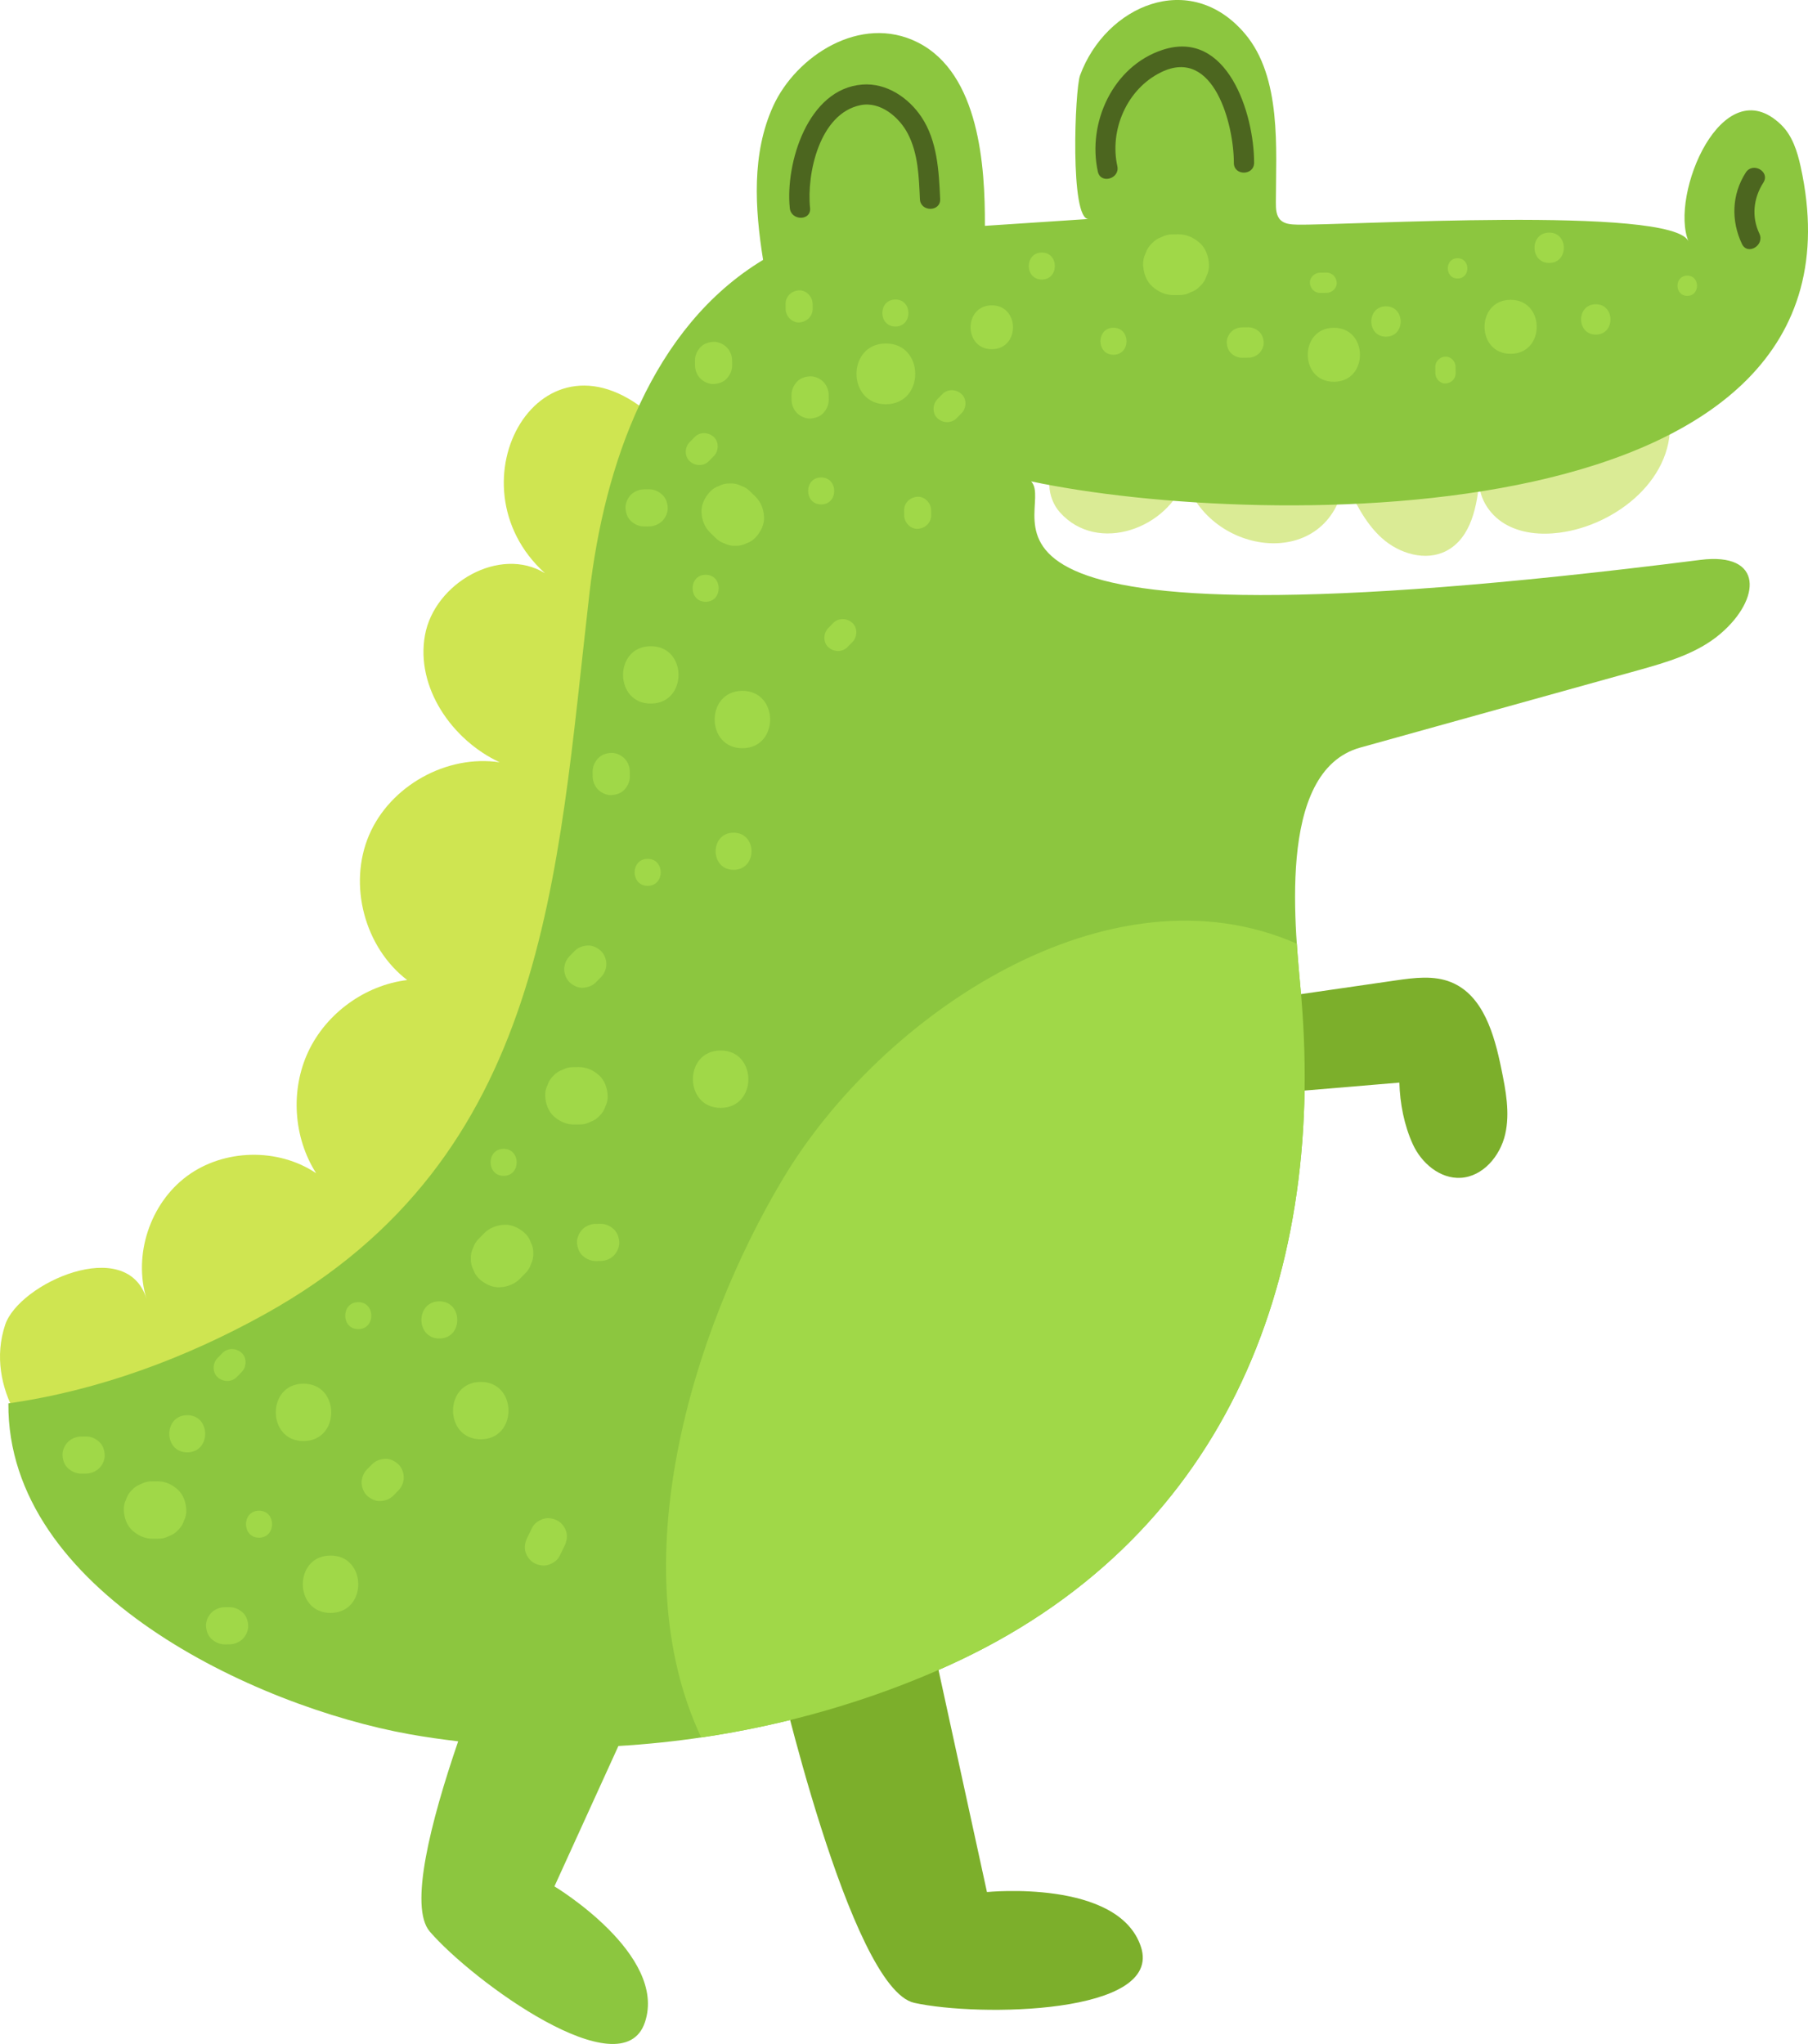 <svg version="1.1" id="图层_1" x="0px" y="0px" width="150.805px" height="170.467px" viewBox="0 0 150.805 170.467" enable-background="new 0 0 150.805 170.467" xml:space="preserve" xmlns="http://www.w3.org/2000/svg" xmlns:xlink="http://www.w3.org/1999/xlink" xmlns:xml="http://www.w3.org/XML/1998/namespace">
  <path fill="#DAEB95" d="M139.24,34.627c0.66,5.177-4.41,9.19-9.17,9.8c-1.553,0.199-3.205,0.061-4.553-0.736
	c-1.35-0.797-2.314-2.35-2.105-3.902c-0.18,2.349-0.682,5.066-2.771,6.155c-1.723,0.899-3.932,0.237-5.377-1.063
	s-2.299-3.116-3.115-4.881c-1.199,7.774-11.344,6.383-13.303-0.104c-1.328,4.125-7.27,6.384-10.443,2.831
	c-1.086-1.217-1.25-3.315-0.033-4.401l33.836-6.104L139.24,34.627" class="color c1"/>
  <path fill="#CFE551" d="M59.543,47.807c1.078,13.296-1.87,26.563-5.066,39.515c-2.023,8.192-4.248,16.57-9.178,23.419
	c-7.506,10.426-26.402,18.922-38.771,12.4c-4.059-2.139-7.822-7.457-6.099-12.648c1.152-3.467,10.153-7.516,11.792-2.168
	c-1.122-3.66,0.293-7.954,3.371-10.234c3.076-2.279,7.6-2.382,10.778-0.244c-1.904-2.982-2.159-6.948-0.652-10.15
	c1.508-3.199,4.729-5.53,8.242-5.962c-3.557-2.725-4.935-7.949-3.182-12.07c1.752-4.121,6.473-6.757,10.903-6.088
	c-4.001-1.864-7.023-6.267-6.234-10.607c0.79-4.342,6.24-7.468,10.008-5.165c-8.204-7.408-0.32-21.578,9.129-12.947
	C58.082,38.051,59.16,43.086,59.543,47.807" class="color c2"/>
  <path fill="#8CC63F" d="M141.824,46.695c-67.154,8.518-53.422-3.97-55.816-6.546c19.365,4.096,70.98,4.671,64.186-26.243
	c-0.279-1.275-0.691-2.589-1.627-3.498c-4.91-4.771-9.332,5.899-7.727,9.731c-1.275-3.026-28.977-1.307-32.674-1.405
	c-0.482-0.013-1.014-0.046-1.359-0.383c-0.373-0.366-0.387-0.952-0.387-1.477c0.004-4.435,0.504-10.442-2.594-14.079
	c-4.582-5.381-11.598-2.323-13.74,3.492c-0.436,1.188-0.855,12.078,0.717,11.976c-2.883,0.191-5.77,0.382-8.654,0.572
	c0.027-4.949-0.459-12.705-5.598-15.297C71.772,1.13,66.39,4.691,64.496,8.837c-1.811,3.96-1.536,8.541-0.846,12.837
	c-9.28,5.607-13.249,17.066-14.487,27.834c-2.742,23.811-3.472,46.983-27.049,60.081c-6.623,3.68-13.896,6.381-21.415,7.453
	c-0.118,15.674,20.594,25.277,33.441,27.59c1.347,0.242,2.708,0.432,4.076,0.594c-2.309,6.742-4.115,13.842-2.366,15.869
	c3.587,4.156,16.049,13.229,17.943,7.564c1.893-5.662-7.548-11.334-7.548-11.334l5.336-11.709
	c9.489-0.561,18.946-2.842,27.433-6.666c22.916-10.328,31.543-31.859,29.525-55.792c-0.443-5.26-2.209-18.824,4.916-20.808
	c7.703-2.145,15.408-4.288,23.111-6.43c2.463-0.686,5.014-1.416,6.955-3.081C146.875,49.968,147.13,46.022,141.824,46.695z" class="color c3"/>
  <path fill="#4C661F" d="M76.855,9.754c1.332,1.989,1.457,4.525,1.564,6.84c0.049,1.088-1.641,1.099-1.689,0.017
	c-0.084-1.832-0.141-3.806-1.011-5.468c-0.717-1.371-2.289-2.714-3.951-2.371c-3.413,0.702-4.495,5.708-4.2,8.573
	c0.111,1.083-1.579,1.09-1.69,0.016c-0.386-3.745,1.493-9.954,6.045-10.309C73.929,6.895,75.775,8.139,76.855,9.754 M96.964,4.161
	c-4.129,1.359-6.291,6.071-5.393,10.155c0.232,1.063,1.857,0.597,1.625-0.464c-0.668-3.032,0.813-6.443,3.652-7.828
	c4.402-2.146,6.068,4.373,6.068,7.565c0,1.088,1.688,1.071,1.689-0.017C104.605,9.461,102.361,2.385,96.964,4.161 M145.613,14.392
	c-1.172,1.826-1.238,4.017-0.316,5.957c0.467,0.98,1.916,0.109,1.453-0.867c-0.67-1.405-0.498-2.961,0.332-4.252
	C147.669,14.311,146.199,13.479,145.613,14.392" class="color c4"/>
  <path fill="#7CAF2B" d="M125.22,89.107c0.371,1.813,0.744,3.694,0.326,5.5c-0.416,1.805-1.852,3.515-3.701,3.623
	c-1.732,0.103-3.289-1.229-4.006-2.808c-0.719-1.578-1.072-3.398-1.117-5.133l-11.396,0.958l-1.295-7.688l12.387-1.792
	c1.541-0.223,3.172-0.438,4.615,0.148C123.716,83.005,124.638,86.27,125.22,89.107 M64.718,138.655c0,0,6.177,27.201,11.542,28.383
	c5.363,1.182,20.779,0.986,18.902-4.682s-12.84-4.559-12.84-4.559l-4.863-22.289L64.718,138.655z" class="color c5"/>
  <path fill="#A0D848" d="M63.011,41.419c0.463,0.453,0.682,1.052,0.717,1.685c0.036,0.638-0.27,1.238-0.685,1.699
	c-0.214,0.234-0.469,0.402-0.765,0.502c-0.285,0.153-0.591,0.226-0.92,0.216c-0.329,0.017-0.638-0.05-0.926-0.197
	c-0.296-0.094-0.555-0.257-0.774-0.487c-0.143-0.14-0.285-0.279-0.426-0.418c-0.464-0.453-0.684-1.05-0.72-1.686
	c-0.033-0.636,0.271-1.238,0.687-1.698c0.214-0.234,0.468-0.403,0.764-0.502c0.284-0.152,0.592-0.225,0.921-0.215
	c0.33-0.016,0.638,0.05,0.924,0.196c0.299,0.094,0.558,0.257,0.775,0.487L63.011,41.419 M61.898,57.617
	c-3.079,0.03-3.037,4.815,0.048,4.785C65.027,62.372,64.986,57.587,61.898,57.617 M54.26,53.894
	c-3.083,0.03-3.039,4.815,0.046,4.785C57.387,58.648,57.345,53.863,54.26,53.894 M49.969,89.68c-0.473-0.424-1.052-0.69-1.702-0.684
	L47.846,89c-0.33-0.009-0.638,0.063-0.919,0.216c-0.297,0.1-0.553,0.267-0.767,0.502c-0.232,0.22-0.395,0.478-0.487,0.774
	c-0.147,0.287-0.213,0.595-0.197,0.924c0.033,0.619,0.243,1.259,0.718,1.686c0.473,0.425,1.051,0.689,1.7,0.684l0.422-0.004
	c0.329,0.009,0.636-0.063,0.92-0.215c0.296-0.101,0.552-0.268,0.767-0.503c0.23-0.219,0.393-0.478,0.486-0.775
	c0.147-0.286,0.213-0.594,0.197-0.923C50.653,90.745,50.442,90.106,49.969,89.68 M60.084,87.613
	c-3.081,0.03-3.039,4.815,0.048,4.784C63.212,92.368,63.17,87.583,60.084,87.613 M14.82,124.225
	c-0.472-0.424-1.051-0.689-1.699-0.684l-0.423,0.004c-0.33-0.01-0.637,0.063-0.921,0.217c-0.295,0.1-0.551,0.266-0.766,0.502
	c-0.229,0.217-0.393,0.477-0.486,0.775c-0.146,0.285-0.213,0.594-0.197,0.924c0.035,0.617,0.243,1.258,0.719,1.684
	c0.472,0.426,1.051,0.689,1.699,0.684l0.422-0.004c0.33,0.01,0.637-0.061,0.921-0.213c0.296-0.102,0.551-0.268,0.766-0.504
	c0.231-0.219,0.394-0.479,0.486-0.775c0.147-0.285,0.214-0.594,0.198-0.922C15.505,125.293,15.294,124.653,14.82,124.225
	 M27.546,129.733c-3.08,0.031-3.038,4.816,0.048,4.785C30.674,134.487,30.632,129.704,27.546,129.733 M25.293,115.399
	c-3.081,0.031-3.04,4.816,0.047,4.785C28.42,120.155,28.378,115.37,25.293,115.399 M40.077,115.254
	c-3.08,0.029-3.038,4.814,0.048,4.783C43.205,120.008,43.164,115.223,40.077,115.254 M44.263,103.594
	c-0.099-0.295-0.267-0.551-0.503-0.764c-0.461-0.414-1.062-0.719-1.699-0.684c-0.635,0.033-1.231,0.254-1.686,0.717l-0.419,0.426
	c-0.23,0.219-0.392,0.479-0.487,0.775c-0.146,0.287-0.212,0.594-0.197,0.924c-0.009,0.328,0.063,0.635,0.216,0.92
	c0.1,0.295,0.268,0.549,0.502,0.764c0.461,0.416,1.063,0.719,1.7,0.686c0.636-0.035,1.233-0.256,1.687-0.719l0.418-0.426
	c0.232-0.219,0.395-0.477,0.486-0.775c0.148-0.285,0.214-0.594,0.199-0.924C44.488,104.184,44.415,103.879,44.263,103.594
	 M8.27,120.245c-0.307-0.277-0.681-0.447-1.101-0.443l-0.423,0.006c-0.396,0.004-0.813,0.18-1.091,0.463
	c-0.266,0.271-0.463,0.713-0.441,1.1c0.021,0.4,0.157,0.813,0.464,1.088c0.306,0.275,0.681,0.447,1.1,0.443l0.422-0.004
	c0.398-0.004,0.813-0.182,1.092-0.465c0.266-0.27,0.464-0.713,0.443-1.098C8.712,120.934,8.576,120.52,8.27,120.245 M20.239,134.479
	c-0.306-0.273-0.681-0.445-1.099-0.441l-0.424,0.004c-0.397,0.004-0.813,0.182-1.089,0.465c-0.268,0.271-0.466,0.715-0.444,1.1
	c0.022,0.4,0.157,0.813,0.465,1.09c0.305,0.275,0.68,0.447,1.1,0.443l0.422-0.004c0.396-0.004,0.813-0.182,1.091-0.465
	c0.267-0.271,0.464-0.713,0.443-1.1C20.682,135.17,20.547,134.758,20.239,134.479 M33.214,122.11
	c-0.298-0.268-0.688-0.467-1.1-0.443c-0.412,0.021-0.798,0.166-1.091,0.465c-0.139,0.141-0.279,0.283-0.418,0.424
	c-0.279,0.285-0.447,0.703-0.444,1.1c0.004,0.381,0.178,0.834,0.466,1.092c0.298,0.266,0.688,0.465,1.099,0.441
	c0.412-0.021,0.799-0.164,1.092-0.463c0.139-0.143,0.278-0.285,0.418-0.428c0.278-0.283,0.447-0.701,0.443-1.1
	C33.674,122.819,33.501,122.368,33.214,122.11 M15.602,118.028c-1.993,0.021-1.966,3.117,0.03,3.098
	C17.625,121.106,17.599,118.008,15.602,118.028 M36.632,108.534c-1.992,0.02-1.967,3.115,0.03,3.096
	C38.656,111.61,38.628,108.514,36.632,108.534 M47.229,127.741c-0.102-0.357-0.384-0.744-0.722-0.918
	c-0.361-0.186-0.798-0.277-1.195-0.145c-0.369,0.125-0.74,0.359-0.919,0.721l-0.415,0.848c-0.183,0.375-0.262,0.783-0.145,1.193
	c0.102,0.359,0.385,0.744,0.723,0.92c0.36,0.186,0.797,0.277,1.193,0.143c0.37-0.123,0.742-0.357,0.919-0.719l0.415-0.848
	C47.27,128.559,47.346,128.153,47.229,127.741 M51.187,102.51c-0.306-0.275-0.68-0.447-1.099-0.441l-0.424,0.004
	c-0.397,0.004-0.812,0.18-1.091,0.463c-0.266,0.27-0.463,0.715-0.442,1.098c0.021,0.402,0.158,0.814,0.465,1.092
	c0.306,0.275,0.681,0.447,1.099,0.443l0.424-0.004c0.397-0.004,0.813-0.182,1.09-0.465c0.268-0.273,0.464-0.715,0.444-1.1
	C51.63,103.2,51.493,102.786,51.187,102.51 M50.113,79.299c-0.299-0.27-0.688-0.467-1.102-0.443
	c-0.41,0.023-0.797,0.165-1.091,0.465c-0.139,0.142-0.276,0.284-0.417,0.426c-0.277,0.283-0.446,0.702-0.443,1.1
	c0.004,0.379,0.177,0.831,0.465,1.09c0.299,0.269,0.688,0.466,1.101,0.442c0.409-0.022,0.797-0.164,1.09-0.465
	c0.14-0.142,0.279-0.283,0.419-0.426c0.278-0.283,0.447-0.701,0.442-1.099C50.573,80.009,50.401,79.557,50.113,79.299
	 M61.172,69.447c-1.993,0.02-1.967,3.116,0.03,3.097C63.196,72.524,63.169,69.428,61.172,69.447 M52.067,63.234
	c-0.272-0.266-0.716-0.464-1.101-0.441c-0.4,0.021-0.815,0.156-1.091,0.464c-0.275,0.305-0.447,0.68-0.443,1.099l0.004,0.422
	c0.004,0.397,0.182,0.813,0.465,1.092c0.271,0.264,0.715,0.463,1.1,0.441c0.4-0.022,0.814-0.158,1.091-0.463
	c0.275-0.308,0.448-0.682,0.442-1.101l-0.003-0.423C52.527,63.927,52.35,63.514,52.067,63.234 M55.229,41.248
	c-0.306-0.274-0.68-0.445-1.099-0.441l-0.423,0.004c-0.396,0.004-0.813,0.179-1.092,0.464c-0.266,0.271-0.464,0.714-0.441,1.099
	c0.021,0.4,0.157,0.813,0.463,1.09c0.307,0.276,0.682,0.448,1.102,0.444l0.422-0.005c0.396-0.004,0.813-0.182,1.09-0.465
	c0.267-0.271,0.466-0.713,0.443-1.1C55.673,41.939,55.536,41.524,55.229,41.248 M60.601,28.952
	c-0.273-0.267-0.715-0.464-1.101-0.443c-0.4,0.022-0.813,0.157-1.092,0.465c-0.272,0.306-0.446,0.68-0.441,1.099l0.003,0.422
	c0.005,0.397,0.182,0.813,0.465,1.09c0.271,0.267,0.715,0.463,1.1,0.442c0.4-0.021,0.816-0.156,1.092-0.464
	c0.274-0.306,0.446-0.68,0.443-1.099l-0.006-0.423C61.062,29.646,60.884,29.229,60.601,28.952 M68.656,31.827
	c-0.272-0.267-0.715-0.463-1.102-0.441c-0.4,0.02-0.813,0.156-1.091,0.462c-0.275,0.307-0.447,0.681-0.441,1.1l0.003,0.423
	c0.005,0.397,0.182,0.813,0.465,1.091c0.271,0.265,0.714,0.463,1.1,0.442c0.399-0.023,0.815-0.158,1.091-0.464
	s0.446-0.681,0.443-1.101l-0.005-0.422C69.117,32.521,68.938,32.105,68.656,31.827 M66.64,24.216
	c-0.61,0.034-1.122,0.506-1.115,1.138l0.004,0.422c0.006,0.589,0.528,1.149,1.139,1.114c0.608-0.033,1.121-0.505,1.115-1.137
	l-0.005-0.422C67.771,24.741,67.247,24.183,66.64,24.216 M59.529,36.438c-0.453-0.408-1.152-0.435-1.594,0.015l-0.418,0.428
	c-0.411,0.421-0.436,1.184,0.018,1.592c0.452,0.407,1.151,0.434,1.593-0.015c0.14-0.144,0.279-0.285,0.419-0.427
	C59.96,37.608,59.982,36.846,59.529,36.438 M71.091,51.946c-0.455-0.408-1.153-0.434-1.596,0.015l-0.416,0.427
	c-0.413,0.422-0.437,1.185,0.016,1.593c0.454,0.406,1.152,0.434,1.593-0.016c0.14-0.143,0.279-0.284,0.42-0.427
	C71.521,53.116,71.544,52.352,71.091,51.946 M58.847,47.937c-1.449,0.015-1.429,2.267,0.022,2.252
	C60.318,50.174,60.299,47.923,58.847,47.937 M54.012,71.629c-1.451,0.015-1.43,2.267,0.022,2.252
	C55.484,73.866,55.463,71.615,54.012,71.629 M41.997,95.813c-1.45,0.014-1.429,2.266,0.023,2.252
	C43.471,98.051,43.45,95.798,41.997,95.813 M29.872,108.6c-1.45,0.014-1.43,2.266,0.022,2.25
	C31.345,110.836,31.324,108.586,29.872,108.6 M20.149,112.825c-0.454-0.406-1.153-0.434-1.593,0.016
	c-0.141,0.145-0.28,0.285-0.419,0.428c-0.413,0.422-0.437,1.184,0.015,1.592c0.454,0.408,1.154,0.434,1.594-0.016
	c0.141-0.143,0.279-0.285,0.418-0.426C20.578,113.995,20.602,113.231,20.149,112.825 M21.596,125.993
	c-1.451,0.014-1.432,2.266,0.021,2.25C23.066,128.229,23.047,125.977,21.596,125.993 M76.527,41.43
	c-0.611,0.033-1.122,0.506-1.115,1.136l0.004,0.422c0.007,0.59,0.529,1.149,1.136,1.116c0.611-0.033,1.123-0.506,1.117-1.138
	l-0.006-0.422C77.66,41.955,77.134,41.396,76.527,41.43 M68.482,39.82c-1.448,0.014-1.429,2.266,0.024,2.25
	C69.955,42.057,69.935,39.806,68.482,39.82 M80.195,32.857c-0.451-0.409-1.15-0.435-1.592,0.015
	c-0.139,0.144-0.279,0.285-0.418,0.426c-0.412,0.422-0.436,1.186,0.016,1.593c0.453,0.408,1.152,0.434,1.594-0.016l0.418-0.427
	C80.625,34.027,80.648,33.263,80.195,32.857 M74.674,24.98c-1.449,0.015-1.43,2.267,0.021,2.252
	C76.146,27.219,76.127,24.966,74.674,24.98 M92.865,27.335c-1.449,0.014-1.432,2.266,0.021,2.251
	C94.335,29.571,94.316,27.32,92.865,27.335 M86.888,21.062c-1.451,0.015-1.432,2.266,0.021,2.251
	C88.361,23.299,88.339,21.048,86.888,21.062 M82.707,25.466c-2.357,0.023-2.324,3.682,0.035,3.658
	C85.099,29.101,85.066,25.442,82.707,25.466 M73.866,28.647c-3.263,0.033-3.219,5.099,0.049,5.066
	C77.177,33.682,77.134,28.615,73.866,28.647 M100.08,20.266c-0.502-0.449-1.111-0.731-1.799-0.725l-0.424,0.004
	c-0.35-0.01-0.674,0.066-0.975,0.228c-0.314,0.106-0.584,0.282-0.809,0.532c-0.248,0.231-0.418,0.505-0.518,0.82
	c-0.156,0.304-0.225,0.63-0.209,0.978c0.037,0.656,0.258,1.334,0.762,1.784c0.498,0.451,1.111,0.731,1.799,0.725l0.42-0.004
	c0.352,0.01,0.676-0.066,0.977-0.228c0.313-0.105,0.584-0.284,0.811-0.533c0.246-0.23,0.418-0.504,0.516-0.82
	c0.154-0.303,0.225-0.629,0.209-0.979C100.802,21.395,100.58,20.718,100.08,20.266 M108.541,83.158
	c-0.096-1.152-0.258-2.708-0.373-4.453c-15.625-6.87-34.631,5.838-42.863,19.606c-7.605,12.724-13.548,32.302-6.816,46.597
	c7.127-1.053,14.105-3.064,20.527-5.959C101.931,128.622,110.558,107.09,108.541,83.158 M110.644,22.737l-0.549,0.006
	c-0.441,0.004-0.861,0.397-0.836,0.854c0.025,0.457,0.381,0.84,0.854,0.835l0.547-0.005c0.441-0.005,0.861-0.397,0.836-0.853
	C111.472,23.116,111.117,22.733,110.644,22.737 M120.556,29.746c-0.457,0.024-0.842,0.379-0.836,0.853l0.004,0.546
	c0.006,0.442,0.398,0.861,0.854,0.836c0.457-0.025,0.844-0.379,0.838-0.854l-0.006-0.544
	C121.406,30.139,121.013,29.72,120.556,29.746 M121.568,21.536c-1.086,0.012-1.072,1.7,0.018,1.689
	C122.673,23.215,122.658,21.525,121.568,21.536 M140.726,22.987c-1.088,0.011-1.072,1.699,0.018,1.688
	C141.828,24.665,141.814,22.976,140.726,22.987 M105.025,27.661c-0.25-0.225-0.557-0.366-0.9-0.362l-0.547,0.006
	c-0.326,0.003-0.666,0.147-0.893,0.38c-0.217,0.222-0.381,0.584-0.361,0.898c0.018,0.327,0.129,0.666,0.379,0.891
	c0.25,0.228,0.557,0.367,0.9,0.364l0.547-0.006c0.324-0.003,0.664-0.148,0.893-0.381c0.217-0.221,0.379-0.582,0.361-0.897
	C105.386,28.225,105.275,27.888,105.025,27.661 M115.591,25.547c-1.629,0.016-1.607,2.549,0.025,2.533
	C117.25,28.063,117.226,25.531,115.591,25.547 M129.205,19.4c-1.631,0.016-1.607,2.548,0.025,2.531
	C130.861,21.916,130.839,19.384,129.205,19.4 M133.091,25.374c-1.631,0.017-1.607,2.549,0.027,2.533
	C134.748,27.891,134.726,25.358,133.091,25.374 M125.978,25.005c-2.898,0.029-2.859,4.532,0.045,4.504
	C128.923,29.479,128.882,24.977,125.978,25.005 M111.236,27.338c-2.9,0.028-2.861,4.531,0.043,4.502
	C114.179,31.812,114.14,27.31,111.236,27.338" class="color c6"/>
</svg>
